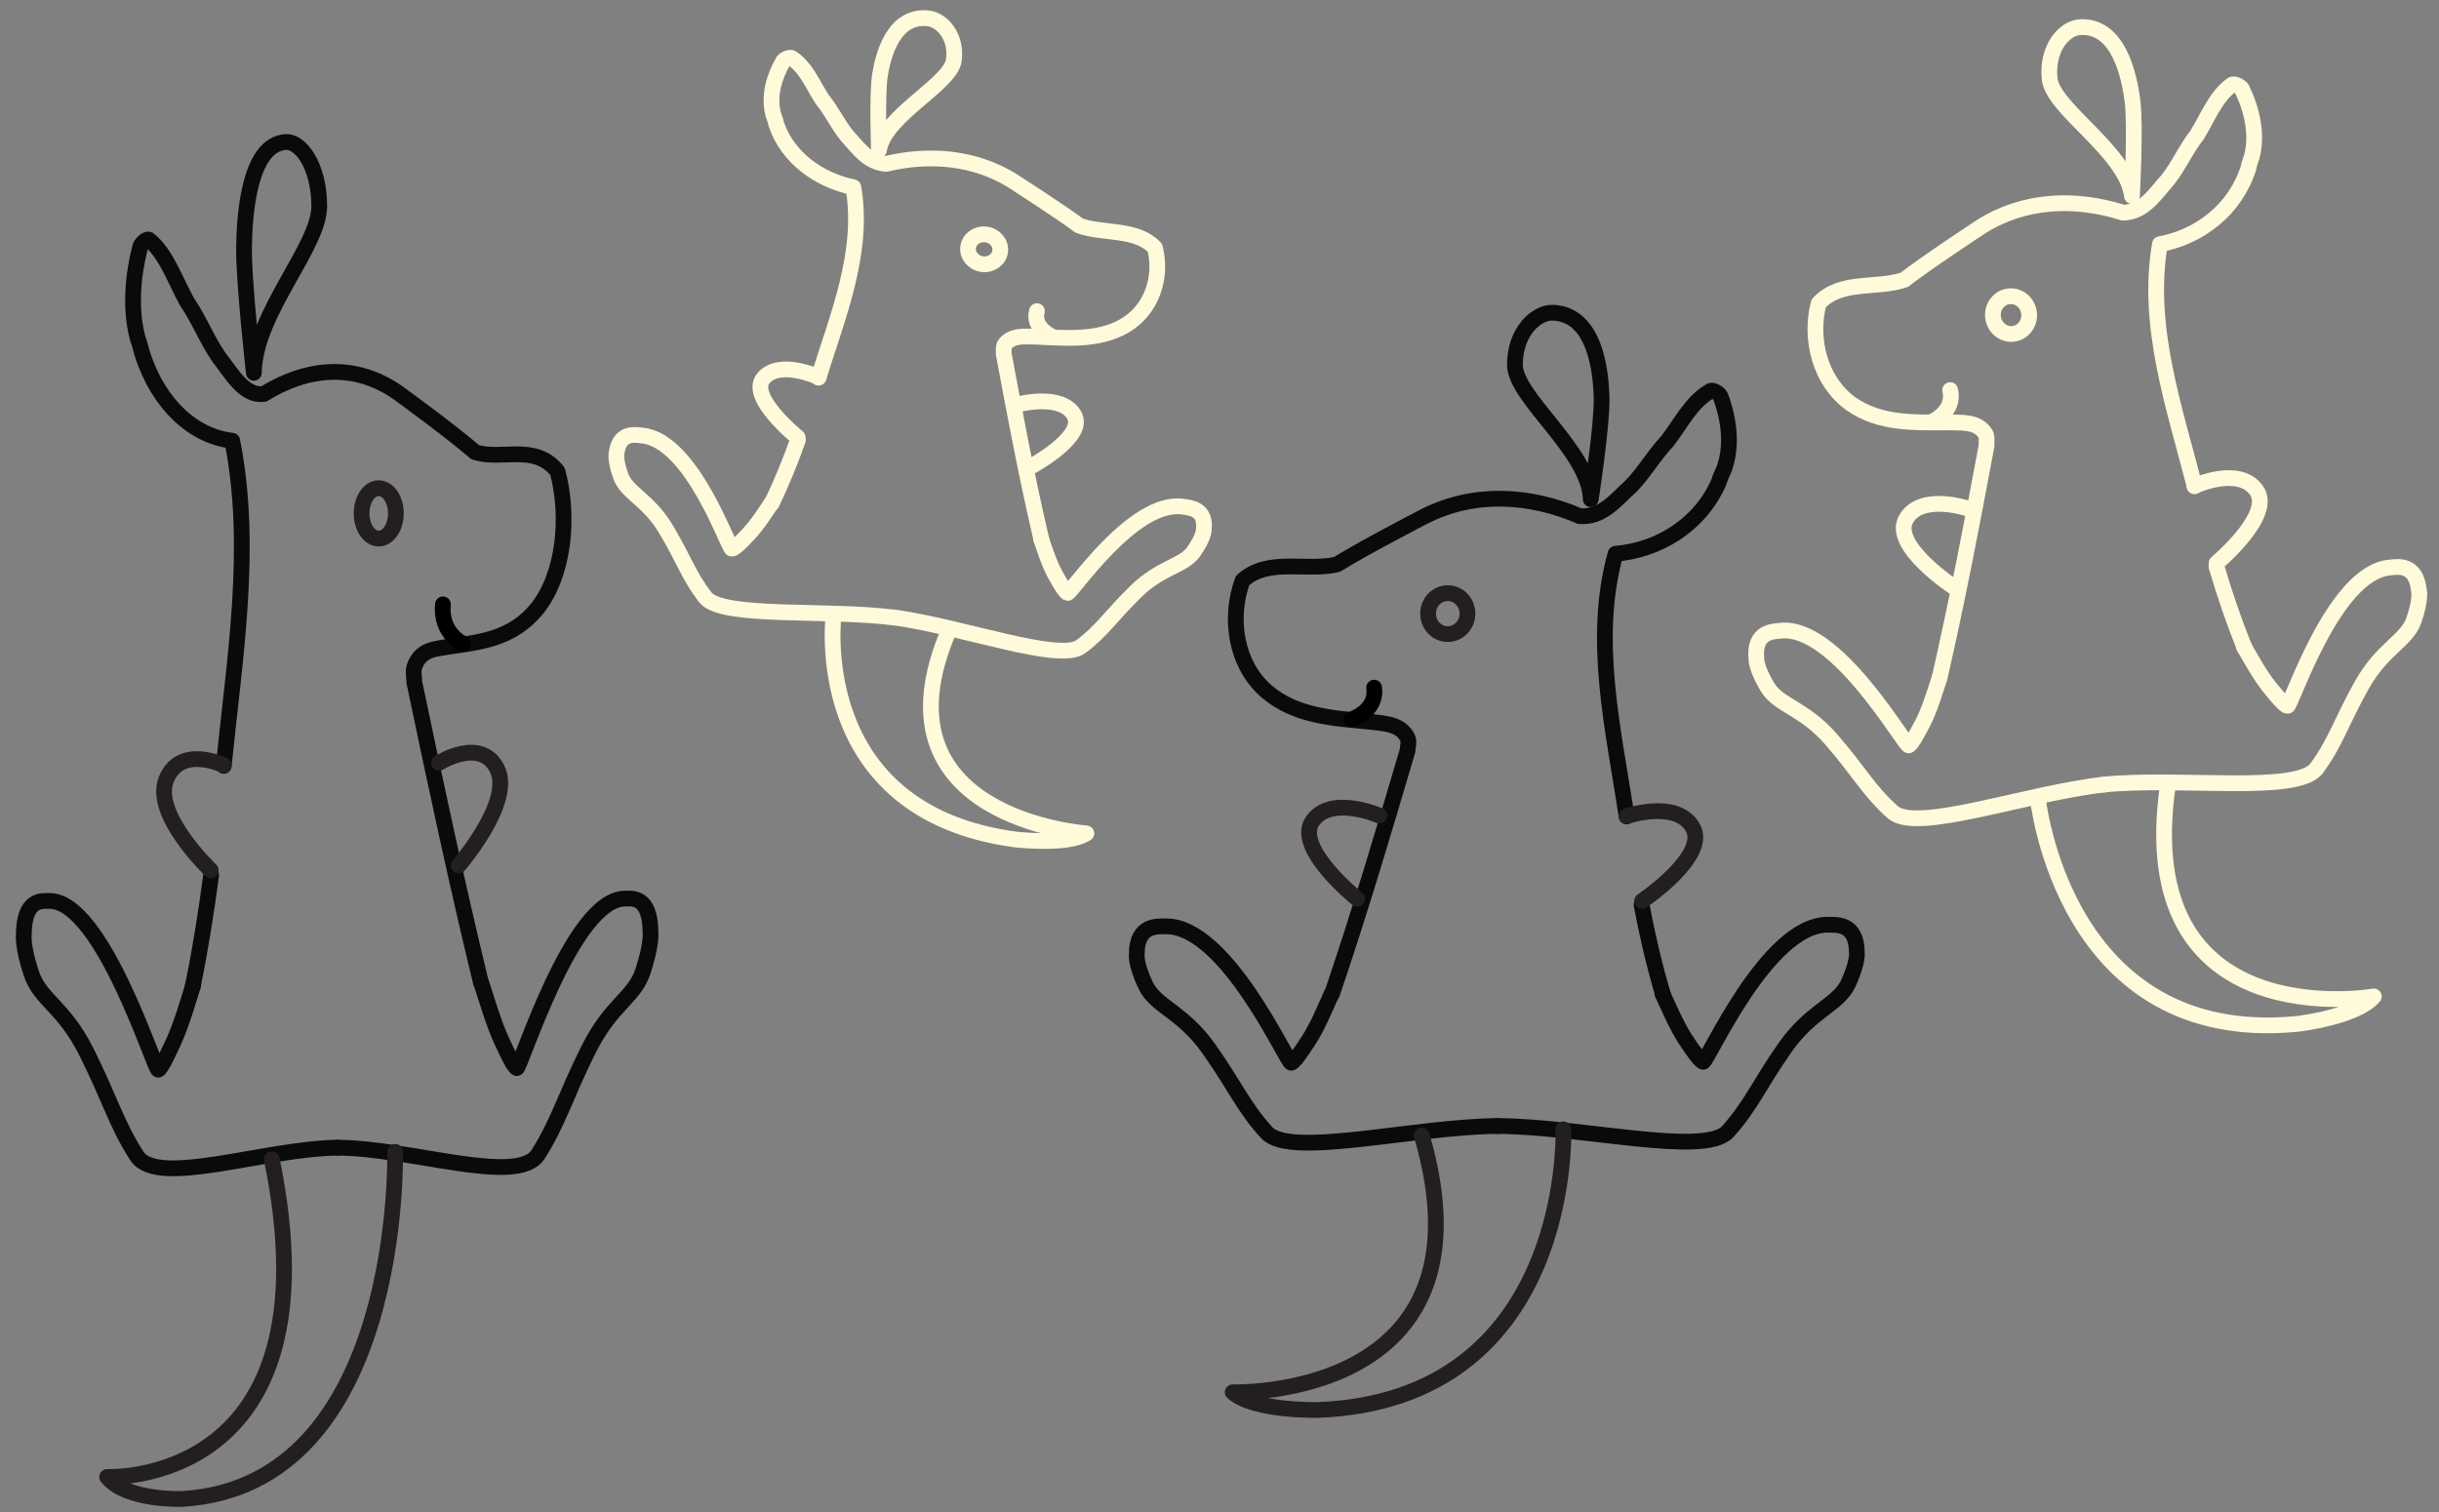 <?xml version="1.0" encoding="utf-8"?>
<!-- Generator: Adobe Illustrator 22.1.0, SVG Export Plug-In . SVG Version: 6.00 Build 0)  -->
<svg version="1.1" id="Layer_1" xmlns="http://www.w3.org/2000/svg" xmlns:xlink="http://www.w3.org/1999/xlink" x="0px" y="0px"
	 viewBox="0 0 1238.4 768" style="enable-background:new 0 0 1238.4 768;" xml:space="preserve">
<rect x="0" y="0" width="1238.4" height="768" fill="#808080" stroke="none"/>
<style type="text/css">
	.st0{display:none;}
	.st1{display:inline;fill:#2EC4FF;}
	.st2{fill:none;stroke:#FFFAD9;stroke-width:8;stroke-linecap:round;stroke-linejoin:round;stroke-miterlimit:10;}
	.st3{fill:#FFFFFF;stroke:#FFFAD9;stroke-width:8;stroke-linecap:round;stroke-linejoin:round;stroke-miterlimit:10;}
	.st4{fill:none;stroke:#090A0A;stroke-width:8;stroke-linecap:round;stroke-linejoin:round;stroke-miterlimit:10;}
	.st5{fill:none;stroke:#231F20;stroke-width:8;stroke-linecap:round;stroke-linejoin:round;stroke-miterlimit:10;}
	.st6{fill:#FFFFFF;stroke:#000000;stroke-width:8;stroke-linecap:round;stroke-linejoin:round;stroke-miterlimit:10;}
</style>
<g id="Roo" class="st0">
	<path class="st1" d="M443.7,646.8c1.3-2.4,2.8-2.5,5-2c2.6,0.6,5.3,1.1,7.9,1.3c4.5,0.3,9,0.3,13.6,0.5c9.5,0.5,18.5-1.2,27.6-2.7
		c1.5-0.2,3-0.5,4.6-0.6c6.9-0.5,12.9-2.8,18.8-5.4c3.7-1.7,7.9-3,11.1-5.1c6.1-4,12.5-8.1,17.3-12.9c8.1-8,14.7-16.8,20.3-26
		c1.7-2.7,5.1-4.9,6.4-7.9c2.5-5.6,6.9-10.7,7.8-16.7c0.3-1.9,1.6-3.7,2-5.7c0.7-3.5,0.9-7.1,1.4-10.6c0.2-1.3,1.1-2.5,1.3-3.8
		c0.2-1.3,0.1-2.7,0.1-4c0.2-6,1.1-12.1,0.6-18.1c-0.9-11.5-2.6-23-3.9-34.5c-0.2-2.1-0.3-4.3-0.4-6.4c-0.1-1.8-0.9-2.7-3.8-2.4
		c-9,0.9-18.3,0.9-27.1,2.5c-11.8,2.1-23.8,2.8-35.7,3.8c-5,0.4-9.9,1.3-14.8,2c-5.7,0.9-10.7-0.9-13.6-5.1c-3-4.6-5.5-9.4-8.6-13.9
		c-2.9-4.2-6.4-8.1-9.5-12.1c-4.6-6-8.9-12.1-13.5-18c-1.9-2.5-3.9-4.9-6.2-7.1c-8.4-8.2-17.3-16-25.2-24.4
		c-4.4-4.6-8.2-9.9-10.4-15.3c-2.8-6.8-1.6-13.8,3.1-20.2c2.9-3.9,7.1-5.9,13.2-3.8c0.7,0.3,1.6,0.4,2.4,0.3
		c6.5-0.2,10.1,3.2,13.6,6.3c6,5.3,11.8,10.9,17.2,16.6c3.5,3.7,6.2,8,9.2,12c7.2,9.4,14.4,18.7,21.5,28.1c2.4,3.1,4.7,6.3,7.4,9.9
		c2.9-5.7,6-10.8,8-16.2c3.1-8.5,5.3-17.3,8.2-25.9c3.3-9.4,7.4-18.7,10.4-28.2c3.3-10.4,5.5-21,8.5-31.5
		c3.9-13.6,8.3-27.2,12.1-40.9c1.7-6.4,1.9-13.1,3.5-19.5c2.6-10.1,3.2-20.3,3.6-30.5c0.4-10.8,1.9-21.5,2.3-32.2
		c0.3-7.2-0.6-14.4-0.8-21.6c-0.3-7.3-0.5-14.6-0.8-21.8c-0.2-4.9-0.7-9.9-1.1-14.6c-4.7-0.8-9.6-1.1-14-2.4
		c-6.8-2-14.1-3.9-19.7-7.2c-8.2-4.8-14.5-11.1-19.5-18.1c-9.5-13.2-11.9-27.2-8.7-41.9c0.7-3,0.5-6,1-9c0.4-2.9,1.1-5.8,2-8.6
		c0.2-0.5,2.3-1.2,3.1-1c1.6,0.5,3,1.4,4.1,2.4c4.2,4,8.4,8.1,12.4,12.3c6.6,6.7,12.9,13.6,19.5,20.2c4.4,4.4,9.4,8.4,13.9,12.8
		c4.1,3.9,7.8,8,11.7,12c0.1,0.1,0.2,0.3,0.3,0.5c4.3,6,9.3,7.2,17.5,4.1c13.1-5,27-7.2,41.8-6.4c4.5,0.3,9.1,0.3,13.6,0.6
		c9.6,0.6,17.8,4.2,26.2,7.3c6.6,2.4,13.1,4.9,19.5,7.7c2.6,1.1,4.7,2.9,7,4.4c4.2,2.7,8.3,5.5,12.7,8.1c4.1,2.4,8.2,5,12.9,6.5
		c5.1,1.7,10.9,2.6,16.5,3.3c9.4,1.1,19,1.4,28.4,2.8c5.1,0.7,11.2,1.4,13.7,5.6c1.3,2.3,1.8,5,2,7.6c0.4,4.4,1,8.9,0.3,13.3
		c-0.8,5.3-2.5,10.6-4.3,15.9c-1.3,3.6-2.9,7.3-5.3,10.6c-4.9,7-11.4,13.2-20.9,17c-6.1,2.4-12.7,4.1-19.2,5.6
		c-7.9,1.9-15.9,3.4-24,4.8c-4.2,0.7-8.5,0.9-12.8,1.3c-0.8,0.1-1.7,0-2.5,0c-7.8,0.3-8.6,1-7.2,6.6c3.3,13.3,6.4,26.5,10,39.8
		c1.7,6.4,4.5,12.7,6.6,19.1c1.3,3.9,1.9,8,3.5,11.9c5.5,13.1,7.3,26.8,11.5,40.1c0.8,2.5,1.8,5,2.6,7.5c0.8,2.9,1.2,5.9,2.3,8.7
		c2.4,6.2,5.1,12.4,7.6,18.6c3,7.4,5.7,14.8,10.7,21.7c2.7,3.7,4.4,7.8,6.7,11.7c1.1,1.8,2.7,3.5,4.1,5.2c0.4,0,0.8,0,1.2,0
		c2.5-4.9,5-9.8,7.5-14.7c2.2-4.3,4-8.8,6.8-12.8c4.8-6.9,9.9-13.8,15.8-20.2c6.2-6.7,13.1-13,20.4-19c3-2.4,7.7-3.7,11.6-5.5
		c1.9-0.8,3.9-1.7,6-2.2c6.6-1.6,11.9-0.3,16.1,3.8c3.1,3,4.5,6.1,3.5,9.9c-1,4-1.2,8.1-2,12.1c-1.6,7.5-7,13.6-13.5,19.3
		c-6.4,5.7-13.4,11.1-19.1,17.1c-5.3,5.5-9.4,11.7-13.8,17.7c-7,9.4-13.8,18.8-20.6,28.2c-1,1.3-2,2.6-2.9,3.9
		c-2.4,3.5-6.8,5-11.7,5.1c-7.4,0.2-14.9,0.1-22.3-0.3c-18.1-1.1-36.1-2.5-54.2-3.8c-0.5,0-0.9,0.1-1.8,0.2
		c-0.5,5.3-1.3,10.6-1.6,15.9c-0.4,9.8-1,19.5-3.5,29.1c-2.4,9.3-4.1,18.7-6.8,28c-1.6,5.8-3.9,11.6-6.8,17.1
		c-3.6,6.9-7.7,13.8-12.5,20.2c-4.4,5.8-10.2,11-15.1,16.6c-5.3,6-13.3,10.1-19.9,15.2c-4.4,3.4-9,6.7-13.7,9.9
		c-1.9,1.3-4.3,2.1-6.6,3.1c-7,3-14,6-21.2,8.8c-6.3,2.5-12.6,4.9-19.1,6.9c-14.5,4.6-29.7,6.7-45.6,5.8c-5.6-0.3-11.2,0.2-16.8,0.3
		c-2.9,0.1-5.7-0.1-7.8-1.9c-0.6-0.5-1.6-0.8-2.5-1c-4.8-1.3-9.8-2.2-14.3-3.8C453.8,651.9,448.8,649.2,443.7,646.8z M559.4,158.2
		c0.4,0.1,0.8,0.1,1.2,0.2c0.5,4.7,1.1,9.4,1.4,14.2c0.3,3.7,0.1,7.5,0.4,11.2c0.5,7.5,1.3,15,1.7,22.5c0.3,4.3,0,8.7,0.1,13
		c0,2,0.4,4.1,0.3,6.1c-0.4,4.2-5.4,53.2-6.2,56.9c-1.2,5.7-2.8,11.3-4,17c-1.3,5.7-1.9,11.6-3.5,17.2c-3.3,11.6-7,23.2-10.5,34.8
		c-1.4,4.6-2.2,9.3-3.7,13.8c-2.7,8.4-5.6,16.7-8.4,25.1c-1.5,4.5-2.6,9.1-4,13.7c-0.9,3.1-2.6,6.2-2.8,9.3
		c-0.3,4.4-2.4,8.4-4.1,12.4c-2.1,4.8-4.5,9.4-6.6,14.2c-1.5,3.3-2.6,6.7-3.9,10.1c-0.3,0.1-0.7,0.1-1,0.2c-0.9-1.3-1.7-2.6-2.6-3.8
		c-3.7-5-7.5-10-11.2-15c-6.2-8.2-12.6-16.4-18.8-24.7c-7.5-10-15.4-19.8-26.7-27.8c-5.2-3.7-11.4-5.8-18.6-5.5
		c-1.8,0.1-4.2,1.1-5.3,2.2c-5.5,5.7-6.1,12.2-4.6,18.9c0.5,2.4,1.8,4.8,3.4,6.9c3,3.8,6.5,7.3,9.8,11c2.6,2.8,5.1,5.7,8,8.4
		c3.3,3,6.9,5.8,10.3,8.7c5.5,4.8,10.3,9.8,13.8,15.7c3,5.1,7.4,9.6,11,14.6c5.6,7.8,11,15.7,16.4,23.7c3.2,4.8,6.6,6.4,13.7,5.5
		c5.4-0.6,10.6-2.1,15.9-2.6c9.3-0.9,18.8-1.3,28.2-2.2c5.8-0.5,11.5-1.6,17.2-2.1c11.3-1,22.7-1.8,34-2.6c3.9-0.3,7.9-0.6,11.8-0.6
		c9.6,0,19.1,0.2,28.7,0.4c7.1,0.1,14.2,0.1,21.3,0.5c6.3,0.4,12.5,1.3,18.8,1.8c9.8,0.8,19.6,1.6,29.4,2.3
		c14.3,0.9,28.6,2.1,43,1.3c4.3-0.2,8-1.3,10.2-4.2c2.1-2.7,4-5.4,6-8.1c4.2-6,8.2-12,12.5-17.9c3.9-5.4,7.6-10.8,12-16
		c4.6-5.5,9.7-10.7,14.9-15.8c4.3-4.2,9.6-7.9,13.9-12.1c7.6-7.3,9.2-16.2,11.2-24.9c0.6-2.6,0-5.6-1.4-8
		c-3.2-5.3-12.6-7.5-20.2-4.8c-8,2.8-14.9,6.8-20.1,12.3c-1.9,2-3.8,4.1-6.2,5.8c-5.3,3.5-8.5,8.1-11.6,12.6
		c-2.7,4-4.9,8.2-7.4,12.3c-4.1,6.8-8.4,13.4-12.4,20.2c-1.8,3.1-2.9,6.4-4.5,9.5c-0.9,1.8-2.1,2.7-4.1,0.5c-1.9-2.1-4.4-3.9-6-6.2
		c-3-4.4-5.7-9-8.1-13.6c-3.7-7.2-7.3-14.4-10.5-21.7c-2.6-5.9-4.7-12-6.5-18c-2.5-8.3-4.4-16.7-6.9-25c-3.1-10.1-6.6-20.1-9.9-30.2
		c-2.2-6.8-4.1-13.7-6.1-20.6c-2.1-7.2-4.4-14.3-6.4-21.5c-1.8-6.2-3.4-12.5-5.1-18.8c-1.3-4.8-2.5-9.6-3.7-14.4
		c-0.6-2.6,0.8-4.5,3.5-4.7c4-0.2,8.1-0.2,12.2-0.6c7.9-0.8,15.8-1.5,23.5-2.7c6.7-1.1,13.2-2.7,19.8-4.3c12.2-3,22.4-8.5,28.5-16.7
		c4.9-6.7,7.6-14.4,10.1-21.8c2.5-7.5,1.3-15.2,0.4-22.8c-0.4-3.7-2.1-6.9-7.2-8.1c-5.5-1.2-11.2-2.3-16.9-2.8
		c-9.7-0.8-19.4-1-28.9-3.1c-11-2.4-18.6-8.2-27-13.2c-8.5-5.1-16.7-10.3-26.9-13.6c-7-2.2-13.6-5-20.6-7.1c-3.3-1-7.2-1.1-10.9-1.3
		c-7.6-0.5-15.2-1.4-22.7-0.9c-7.4,0.5-14.6,2.3-21.8,4c-4.6,1.1-8.8,2.9-13.2,4.5c-2.3,0.8-7.3,0.4-9.3-0.9
		c-6.1-3.9-10.5-8.8-14.7-13.9c-2.2-2.6-5-4.9-7.4-7.4c-6.3-6.6-12.4-13.3-18.8-19.9c-3.2-3.3-6.8-6.4-10.2-9.5
		c-5-4.7-10.1-9.4-15.4-14.4c-0.7,1.9-1.5,3.3-1.7,4.7c-0.9,5.9-2,11.9-2.4,17.8c-0.4,6.1-0.8,12.3,0.2,18.3c1.4,8.3,6,16,12.8,22.5
		c7.1,6.8,14.6,13.7,26.7,16.1c0.6,0.1,1.2,0.6,1.8,0.8c3.2,0.9,6.5,1.9,9.8,2.7c1.3,0.3,3,0,4.1,0.5
		C556,160.1,557.8,159.8,559.4,158.2z M456.6,649.3c0,0.4,0,0.7,0,1.1c7.4,3.5,16,4.9,24.3,6.2c8.2,1.3,16.8,1.5,25.3,1.8
		c10.2,0.3,20.4-0.2,30.2-3c7-2,14-3.7,21.1-5.6c0.4-0.1,0.9-0.3,1.3-0.5c4-1.8,7.9-3.6,12-5.3c4.3-1.8,9.1-3.2,13.1-5.4
		c6.7-3.8,12.7-8.1,19.2-12.1c9.1-5.7,18.1-11.4,24.9-18.8c4.9-5.3,10.6-10.4,14.6-16.1c4.6-6.6,8.2-13.6,11.5-20.6
		c5-10.6,8.7-21.6,10.4-32.8c1.6-10.1,2.6-20.2,3.6-30.4c0.7-7.6,1-15.2,1.5-22.8c0.1-1.6-0.5-2.5-2.9-2.5
		c-5.1-0.1-10.2-0.3-15.3-0.5c-1.9-0.1-3.8-0.3-5.7-0.3c-13.4,0.2-26.7,0.4-40,0.6c-5,0.1-10,0.1-15,0.2c-1.7,0-2.6,0.4-2.5,1.9
		c0.4,4.4,0.7,8.8,1,13.3c0.9,13,1.8,26.1,2.5,39.1c0.7,12.4-1.7,24.6-6.7,36.5c-2.2,5.3-4.6,10.7-7.8,15.7
		c-4.4,6.8-9.8,13.2-14.7,19.7c-6.5,8.8-13.9,17.1-24.7,23.3c-5.1,2.9-9.3,6.4-15.5,8.5c-9.2,3.2-19.1,4.1-28.6,6.1
		c-2.7,0.6-5.6,0.3-8.4,0.5c-7.4,0.4-14.8,0.9-22.1,1.4C460.8,648.5,458.7,649,456.6,649.3z"/>
	<path class="st1" d="M571,132.1c-0.9-2.4-1.8-4-2.1-5.6c-1.4-7.5-3.2-15.1-3.7-22.6c-0.7-9.5-0.7-19-0.1-28.5
		c0.3-5.4,2.2-10.8,3.7-16.2c1.5-5.4,3.5-10.8,5.1-16.2c1.1-3.6,4.7-5.8,8.4-7.6c5.9-2.9,16.7-1.5,22,1.9
		c10.3,6.7,12.4,15.4,9.8,24.6c-1.2,4.3-4.7,8.2-7.5,12.2c-3.2,4.4-6.6,8.7-10.2,13c-10.1,12.3-14.9,26.2-21,39.7
		C574.6,128.5,572.9,129.9,571,132.1z M571.2,127c0.3,0,0.7,0,1,0.1c1.9-3.6,3.7-7.2,5.6-10.7c3.5-6.9,6.4-14,10.6-20.6
		c6.8-10.5,14.4-20.7,21.9-31c5.4-7.5,3.1-18.7-5.7-25.1c-2.5-1.8-6.5-3.3-9.9-3.4c-7.6-0.2-13.7,2.8-16.7,8
		c-2.9,4.8-4.8,10-6.7,15.1c-3.5,9.5-4.6,19.2-4.5,29c0.1,10.1,1.1,20.2,2,30.2C569,121.4,570.3,124.2,571.2,127z"/>
	<path class="st1" d="M602,324.2c0.5,1.3,1,1.8,1,2.4c-0.4,9.5-0.8,19-5.1,28c-1.5,3.1-4.7,6-7.8,8.4c-3.4,2.6-11,2.1-14.8-0.6
		c-4.2-2.9-7.5-6.1-10-10.1c-2.2-3.4-2.7-6.7-3.6-10.1c-0.1-0.4,0.2-0.8,1.1-1.3c0.3,0.7,0.9,1.4,1,2.2c0.5,5.2,3.5,9.6,8.2,13.4
		c0.8,0.6,1.4,1.4,2.1,2.2c0.9,1,1.7,2.6,2.9,2.8c3.1,0.6,6.3,0.6,9.5,0.7c0.8,0,1.8-0.8,2.5-1.4c8.5-7.6,11.1-16.6,11.2-26.2
		c0-2.6,0-5.1,0.3-7.7C600.3,326.2,601.1,325.5,602,324.2z"/>
	<path class="st1" d="M639.3,323.4c0.6,1.4,1.6,2.8,1.9,4.2c1.3,7.9,2,15.9,3.9,23.7c0.8,3.2,3.7,6.2,6.2,9.1
		c3.1,3.5,10.2,3.1,14.2,0.1c7.5-5.8,9.3-13.4,13.3-20.4c0.5-0.9,1-1.7,1.6-2.5c0.4,0.1,0.8,0.2,1.2,0.3c-0.8,2-1.4,4.1-2.4,6
		c-1.8,3.5-3.7,6.9-5.6,10.3c-2.3,4.2-5.6,7.7-11.1,10c-5.9,2.4-12.1,1.1-14.9-3.4c-4.2-6.7-6.4-13.7-7-21
		c-0.3-4.3-1.6-8.6-2.4-12.9c-0.2-1-0.2-2.1-0.3-3.1C638.3,323.6,638.8,323.5,639.3,323.4z"/>
	<path class="st1" d="M617.4,183.8c-0.1-4.2,2.6-6.8,7.4-9.1c4.1-1.9,6.9-0.8,10.5,0.3c3.6,1.1,4.7,3.2,5.5,5.7
		c1.4,4.8-1,8.8-4.7,12.4c-2.6,2.6-13.1,2-15.2-0.8c-1.9-2.6-2.9-5.4-4.4-8.2C616.8,184,617.1,183.9,617.4,183.8z M638.5,184
		c0-4.4-0.3-4.9-3.4-6.9c-2.9-1.8-9.3-1.9-11.3-0.2c-3,2.5-4.1,5.4-4.1,8.7c-0.1,3.4,3,5.1,6.2,6.5c1.7,0.7,5.1,0.9,6.4,0.1
		C636,190.2,639.6,187.6,638.5,184z"/>
</g>
<g>
	<g id="Bottom">
		<path class="st2" d="M1068.2,398.4c39.2-3.9,98.5,4.9,108.1-8.3c9.7-13.2,12.3-23.3,22.9-42.2c10.6-18.9,22.8-22.3,26.5-33.1
			s2.5-15,2.5-15c-1.5-14.1-11.3-11.9-14.8-11.6c-28.7,2.5-50.3,71.1-52,70.3s-4.1-3.4-9.1-9.6c-5-6.2-9.8-15.1-13-20.6"/>
		<path class="st2" d="M1068.6,398.4c-39.1,4.2-95.4,24.9-107.6,14c-12.2-10.9-16.8-20.3-31-36.7s-26.9-17.2-32.7-27
			s-5.5-14.1-5.5-14.1c-1.4-14.1,8.6-13.9,12.1-14.3c28.6-3.4,63.7,59.4,65.3,58.2c1.6-1.2,3.3-4.2,7-11.2
			c3.7-7.1,6.5-16.8,8.5-22.8"/>
	</g>
	<path id="Tail" class="st2" d="M1034.6,404.7c0,0,12.7,127.2,132.2,115.2c0,0,29.8-3.5,38.5-13.9c0,0-123.5,21.5-104.5-107.7"/>
	<g id="Top">
		<path class="st2" d="M1125.4,287.7c4.1,13.9,8.8,27.7,14.2,41.1"/>
		<path class="st2" d="M984.9,343.9c8.9-39,16.4-77.9,23.8-117.7c-0.2-1.7,0.4-4.3-0.6-5.9c-3.9-6.4-11.9-5.6-18.5-5.8
			c-17.1,0-34.8,1-49.7-9.4c-15.7-11.2-21.2-32.7-16.5-51c11-12.1,29.3-7.2,43.5-12c11.3-8.8,37.2-25.8,38.7-26.8
			c22.1-14.1,48.1-15,72.4-7.3c10.5-0.2,16.1-9.3,22.7-16.7c5.8-7.4,9-15.3,14.8-22.7c5.6-9,9.4-19.6,17.7-25.5
			c0.7-0.9,4.1,0.4,5.1,2c5.1,10.5,8,23,5.1,34.3c-0.6,1.8-1.3,3.5-1.8,6.1c-6.8,21.1-24.9,34.8-44.9,38.5
			c-7.2,41.5,7.5,83.3,17.6,122.9"/>
		<path class="st2" d="M1082.5,99.5c0,0,1.9-35,0.3-47.9s-7-39.1-26.8-37.8c-7.8,0.5-16.9,10.7-15.3,26.2
			C1042.3,55.4,1079.6,76.9,1082.5,99.5z"/>
		
			<ellipse transform="matrix(0.995 -9.987237e-02 9.987237e-02 0.995 -10.874 102.78)" class="st2" cx="1021.1" cy="160" rx="9.2" ry="9.6"/>
		<path class="st2" d="M992.2,298.2c0,0-31.9-20.9-24.5-34.4c7.4-13.5,31-5.7,31-5.7"/>
		<path class="st2" d="M1125.5,285.9c0,0,29.2-24.4,20.2-36.9c-9-12.6-31.5-2.2-31.5-2.2"/>
		<path class="st3" d="M980.9,214.2c0,0,11.9-5.1,9.3-16.1"/>
	</g>
</g>
<g>
	<g id="Bottom_1_">
		<path class="st4" d="M760.1,571.8c42.5,0.1,105.4,15.8,117.2,2.8c11.8-13.1,15.7-23.6,29.1-42.7c13.4-19.1,26.9-21.4,32.1-32.6
			c5.1-11.2,4.3-15.7,4.3-15.7c-0.1-15.3-10.8-13.9-14.6-14c-31.1-0.4-61.7,70.7-63.5,69.6c-1.8-1.1-4.1-4.1-8.8-11.2
			c-4.7-7.2-8.9-17.2-11.8-23.4"/>
		<path class="st4" d="M760.4,571.8c-42.5,0.3-105.3,16.4-117.2,3.4s-15.9-23.5-29.4-42.6c-13.5-19.1-27-21.3-32.2-32.4
			s-4.4-15.7-4.4-15.7c0-15.3,10.8-14,14.6-14.1c31.1-0.5,62.1,70.4,63.9,69.3s4-4.1,8.7-11.3c4.7-7.2,8.8-17.3,11.6-23.5"/>
	</g>
	<path id="Tail_1_" class="st5" d="M793.8,573.5c0,0,5.1,137.4-124.6,142.5c0,0-32.4,0.7-43.3-9c0,0,135.3,4.4,96-130.4"/>
	<g id="Top_1_">
		<path class="st4" d="M833.5,459.5c2.9,15.3,6.4,30.5,10.9,45.5"/>
		<path class="st4" d="M676.4,504.5c13.8-40.7,26-81.6,38.3-123.4c0-1.8,0.9-4.5,0-6.4c-3.5-7.3-12.2-7.3-19.2-8.2
			c-18.3-1.8-37.6-2.7-52.4-15.4c-15.7-13.6-19.2-37.2-12.2-56.3c13.1-11.8,32.3-4.5,48-8.2c13.1-8.2,42.8-23.6,44.6-24.5
			c25.3-12.7,53.3-10.9,78.6,0c11.4,0.9,18.3-8.2,26.2-15.4c7-7.3,11.4-15.4,18.3-22.7c7-9.1,12.2-20,21.8-25.4
			c0.9-0.9,4.4,0.9,5.2,2.7c4.4,11.8,6.1,25.4,1.7,37.2c-0.9,1.8-1.7,3.6-2.6,6.4c-9.6,21.8-30.6,34.5-52.4,36.3
			c-12.2,43.6-0.9,89.9,5.6,133.4"/>
		<path class="st4" d="M807.7,253.5c0,0,5.8-37.3,5.5-51.3c-0.3-14-3.4-42.6-24.7-43.4c-8.4-0.3-19.3,9.6-19.3,26.4
			C769.2,202,807,229,807.7,253.5z"/>
		<ellipse class="st5" cx="735.1" cy="311.6" rx="10" ry="10.4"/>
		<path class="st5" d="M689.1,456.4c0,0-32.1-25.8-22.7-39.4c9.4-13.6,34-2.8,34-2.8"/>
		<path class="st5" d="M833.8,457.5c0,0,34-22.9,25.7-37.3c-8.3-14.4-33.6-5.7-33.6-5.7"/>
		<path class="st6" d="M686,365.4c0,0,13.4-4.2,11.7-16.2"/>
	</g>
</g>
<g>
	<g id="Bottom_2_">
		<path class="st2" d="M453.7,313.5c34.7,4.7,84.3,23.1,95.2,14.8c10.9-8.2,15.1-15.5,27.9-28s24-12.7,29.3-20.2
			c5.3-7.6,5.1-11,5.1-11c1.4-11.1-7.5-11.3-10.6-11.8c-25.4-3.7-57.2,44.8-58.6,43.8c-1.4-1-2.9-3.4-6.1-9.1
			c-3.2-5.7-5.6-13.5-7.3-18.4"/>
		<path class="st2" d="M453.9,313.6c-34.7-4.4-87.4,0.5-95.8-10.3c-8.4-10.8-10.6-18.9-19.8-34.3c-9.1-15.4-20-18.5-23.1-27.2
			c-3.1-8.7-2.1-11.9-2.1-11.9c1.5-11.1,10.1-9,13.3-8.7c25.4,3,43.7,58.1,45.3,57.5c1.6-0.6,3.7-2.5,8.2-7.3
			c4.5-4.7,8.9-11.6,11.8-15.9"/>
	</g>
	<path id="Tail_2_" class="st2" d="M423.3,311.8c0,0-13.5,100.3,92.3,114.5c0,0,26.5,3.1,36-3.1c0,0-111.1-7.6-69.7-103.3"/>
	<g>
		<path class="st2" d="M405.1,223.6c-3.9,10.9-8.2,21.6-13.3,32"/>
		<path class="st2" d="M528.7,273.7c-7.3-31.2-13.2-62.4-19.1-94.2c0.2-1.3-0.3-3.4,0.6-4.6c3.6-4.9,10.7-4,16.5-3.9
			c15.1,0.7,30.9,2.1,44.2-5.5c14.2-8.2,19.3-25.1,15.5-39.7c-9.5-10-25.9-6.8-38.4-11.2c-9.9-7.4-32.6-21.9-33.9-22.8
			c-19.4-12-42.4-13.8-64.1-8.6c-9.3-0.6-14.2-8-19.8-14.1c-5-6.1-7.7-12.5-12.7-18.6c-4.8-7.4-8-15.9-15.3-20.9
			c-0.6-0.8-3.6,0.2-4.5,1.4c-4.7,8.1-7.5,17.9-5.1,27c0.5,1.4,1.1,2.8,1.5,4.9c5.7,17,21.5,28.5,39.2,32.2
			c5.7,33.1-8.1,65.7-17.7,96.7"/>
		<path class="st2" d="M446.3,76.2c0,0-1.1-27.8,0.5-38c1.6-10.2,6.9-30.7,24.4-28.9c6.9,0.7,14.8,9.1,13.1,21.3
			C482.7,42.8,449.2,58.4,446.3,76.2z"/>
		
			<ellipse transform="matrix(0.133 -0.991 0.991 0.133 307.876 604.974)" class="st2" cx="499.7" cy="126.5" rx="7.6" ry="8.2"/>
		<path class="st2" d="M523.1,237.1c0,0,28.7-15.3,22.3-26.3c-6.3-11-27.4-5.7-27.4-5.7"/>
		<path class="st2" d="M405,222.1c0,0-25.5-20.5-17.3-30.1c8.2-9.6,28-0.5,28-0.5"/>
		<path class="st3" d="M534.5,171.1c0,0-10.5-4.5-8-13.1"/>
	</g>
</g>
<g>
	<g id="Bottom_3_">
		<path class="st4" d="M171.2,582.8c37,0.1,91.7,19.6,102,3.4s13.7-29.2,25.4-52.8c11.7-23.7,23.4-26.5,27.9-40.3s3.8-19.5,3.8-19.5
			c-0.1-18.9-9.4-17.2-12.7-17.3c-27.1-0.4-53.7,87.5-55.3,86.1c-1.6-1.4-3.5-5-7.6-13.9c-4.1-8.9-7.7-21.3-10.2-29"/>
		<path class="st4" d="M171.5,582.8c-37,0.4-91.6,20.3-102,4.2S55.8,558,44,534.4c-11.8-23.6-23.5-26.3-28.1-40.1
			s-3.8-19.4-3.8-19.4c0-18.9,9.4-17.3,12.7-17.4c27.1-0.7,54,87,55.6,85.7s3.5-5.1,7.6-13.9c4.1-8.9,7.7-21.3,10.1-29.1"/>
	</g>
	<path id="Tail_3_" class="st5" d="M200.6,584.9c0,0,4.4,170-108.5,176.3c0,0-28.2,0.9-37.7-11.2c0,0,117.8,5.5,83.6-161.3"/>
	<g id="Top_2_">
		<path class="st4" d="M107.2,444.4c-2.5,19-5.5,37.8-9.3,56.3"/>
		<path class="st4" d="M244.2,499c-12.2-50.3-23-100.8-33.8-152.4c0-2.2-0.8-5.6,0-7.9c3-9,10.6-9.1,16.7-10.2
			c16-2.4,32.7-3.6,45.6-19.4c13.6-17,16.6-46.2,10.4-69.7c-11.5-14.5-28.1-5.4-41.9-9.8c-11.4-10-37.4-28.9-38.9-30
			c-22.1-15.6-46.4-13.1-68.4,0.5c-9.9,1.2-16-10-22.9-18.9c-6.1-8.9-9.9-19-16.1-28c-6.1-11.2-10.7-24.6-19.1-31.3
			c-0.8-1.1-3.8,1.2-4.6,3.4c-3.8,14.6-5.2,31.5-1.4,46.1c0.8,2.2,1.5,4.5,2.3,7.8c8.5,26.9,26.8,42.5,45.8,44.6
			c10.8,53.9,1.1,111.2-4.3,165.1"/>
		<path class="st4" d="M128.9,189.3c0,0-5.2-46.1-5-63.4s2.7-52.7,21.3-53.8c7.3-0.4,16.8,11.8,16.9,32.5S129.3,159,128.9,189.3z"/>
		<ellipse class="st5" cx="192.3" cy="260.7" rx="8.7" ry="12.8"/>
		<path class="st5" d="M232.9,439.5c0,0,27.8-32.1,19.6-48.9s-29.6-3.2-29.6-3.2"/>
		<path class="st5" d="M107,441.9c0,0-29.7-28.2-22.6-46c7.1-17.9,29.2-7.3,29.2-7.3"/>
		<path class="st6" d="M235.2,326.9c0,0-11.7-5.1-10.3-20"/>
	</g>
</g>
</svg>
